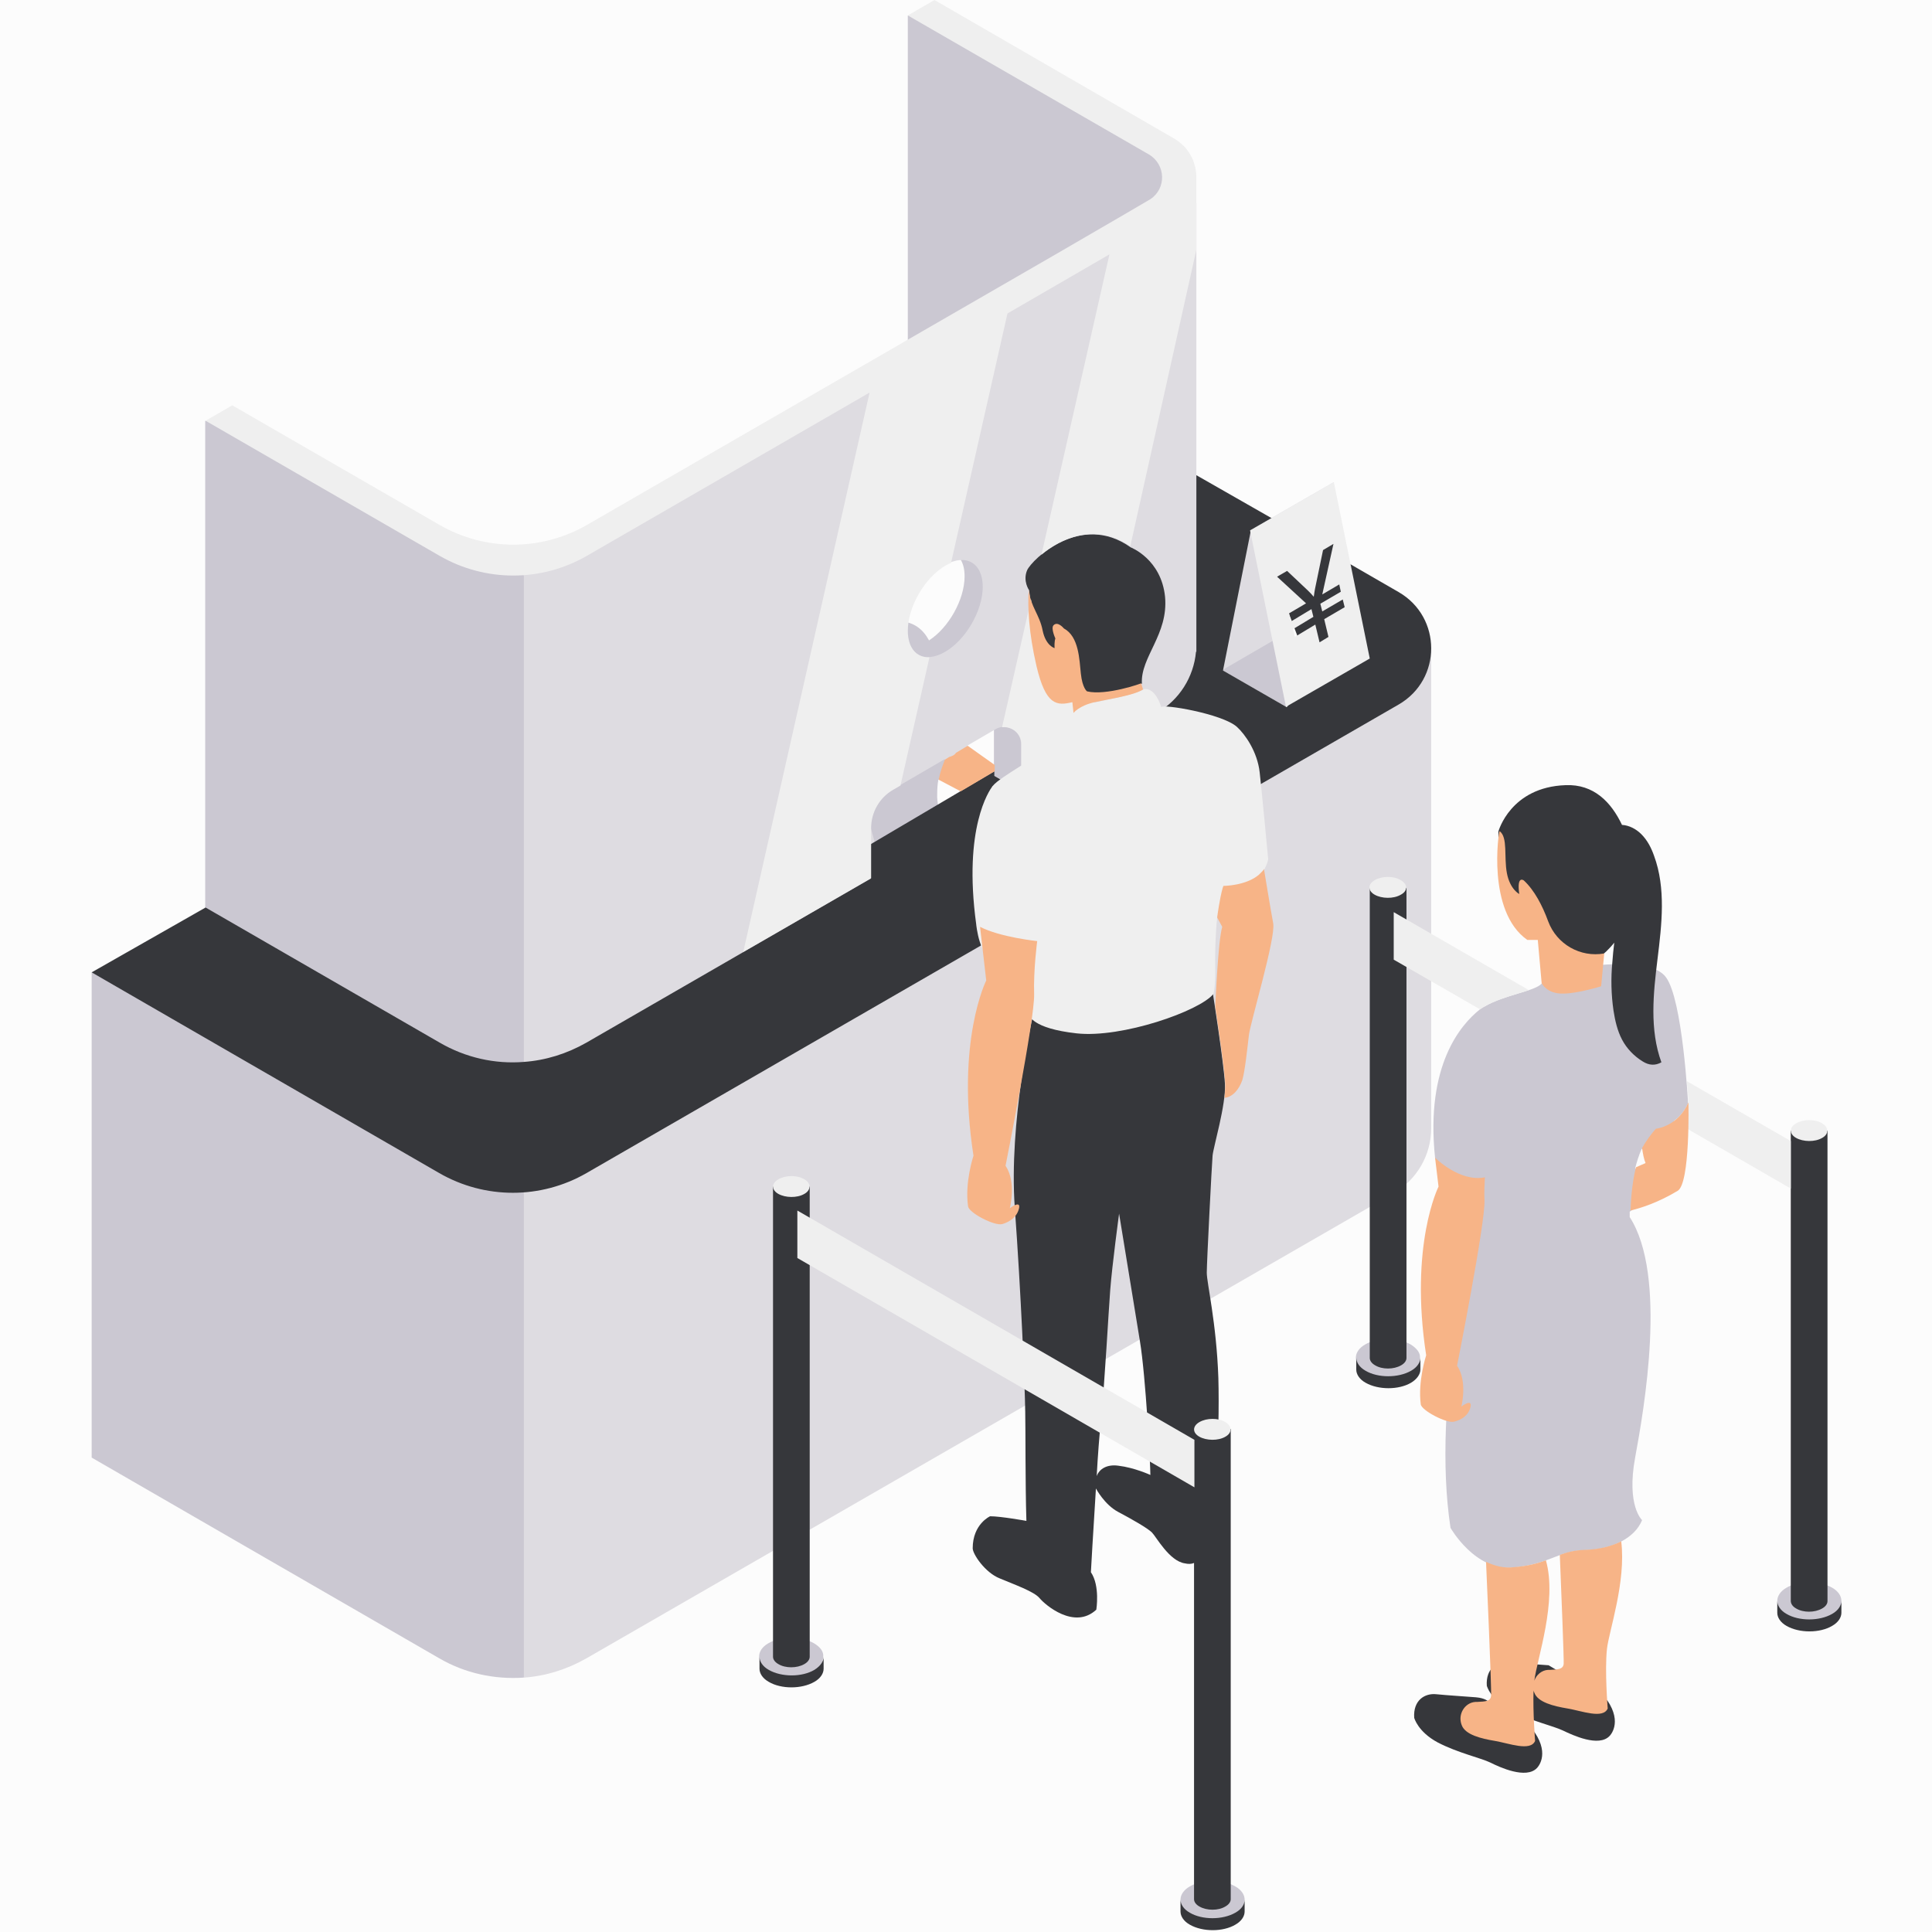 <svg xmlns="http://www.w3.org/2000/svg" xmlns:xlink="http://www.w3.org/1999/xlink" width="500" zoomAndPan="magnify" viewBox="0 0 375 375" height="500" preserveAspectRatio="xMidYMid meet" version="1.0"><defs><clipPath id="10ca47e5c1"><path d="M 17.727 2 L 357.477 2 L 357.477 374 L 17.727 374 Z M 17.727 2 " clip-rule="nonzero"/></clipPath><clipPath id="5ee956ff5f"><path d="M 17.727 92 L 357.477 92 L 357.477 375 L 17.727 375 Z M 17.727 92 " clip-rule="nonzero"/></clipPath></defs><rect x="-37.5" width="450" fill="#ffffff" y="-37.5" height="450" fill-opacity="1"/><rect x="-37.5" width="450" fill="#fcfcfc" y="-37.5" height="450" fill-opacity="1"/><g clip-path="url(#10ca47e5c1)"><path fill="#cbc8d2" d="M 187.152 131.492 C 188.578 135.465 186.102 143.555 186.102 143.555 C 186.102 146.852 188.203 149.102 186.852 149.477 C 186.328 150.824 184.68 151.348 182.129 151.348 C 181.98 152.172 181.906 153.07 181.906 154.27 C 181.754 156.594 184.078 164.984 184.078 164.984 L 153.039 190.609 C 153.039 190.609 154.465 169.105 154.613 164.984 C 154.691 160.863 145.02 155.992 145.02 155.992 C 145.094 139.062 146.441 132.918 147.793 130.746 C 149.141 128.57 154.613 125.051 156.863 123.551 C 159.113 122.055 161.062 120.031 161.062 120.031 C 161.062 120.031 169.086 120.254 174.48 120.555 C 177.555 120.703 179.207 122.277 180.328 124.301 C 184.152 121.828 187.227 116.359 187.227 111.863 C 187.227 110.59 187.004 109.539 186.477 108.641 C 186.18 104.223 197.199 105.27 197.199 108.641 C 197.199 113.285 192.176 126.324 188.203 128.645 C 187.602 129.02 187.004 129.246 186.402 129.395 C 186.703 130.145 186.926 130.82 187.152 131.492 Z M 273.82 260.965 C 271.344 259.539 267.371 259.539 264.973 260.965 C 263.773 261.637 263.172 262.613 263.172 263.512 C 263.172 264.41 263.773 266.883 264.973 267.633 C 267.445 269.055 271.422 269.055 273.82 267.633 C 275.02 266.957 275.617 264.484 275.617 263.512 C 275.695 262.613 275.02 261.715 273.82 260.965 Z M 224.262 28.098 C 219.316 26.223 181.379 2.996 181.379 2.996 L 176.207 2.996 L 176.207 68.105 L 227.637 38.734 C 227.637 38.734 229.211 30.047 224.262 28.098 Z M 17.793 188.734 L 17.793 282.918 L 85.266 321.879 C 90.289 324.801 95.988 326 101.609 325.625 L 159.789 279.996 C 159.789 279.996 131.074 224.477 109.633 217.73 C 108.434 218.258 107.758 218.555 107.758 218.555 C 107.008 218.332 17.793 188.734 17.793 188.734 Z M 188.801 138.238 C 188.5 138.312 188.277 138.461 187.977 138.613 Z M 188.801 138.238 C 190.824 137.711 192.926 139.211 192.926 141.457 L 192.926 150.523 L 198.098 153.52 L 203.121 143.781 L 196.824 134.789 Z M 101.684 205.969 L 130.176 149.625 L 101.684 111.637 C 96.438 108.715 53.629 85.789 48.605 82.867 L 39.832 81.668 L 39.832 183.641 L 81.816 205.969 C 86.84 208.891 104.082 212.188 101.684 205.969 Z M 355.613 308.168 C 353.141 306.742 349.168 306.742 346.766 308.168 C 345.566 308.84 344.969 309.816 344.969 310.715 C 344.969 311.613 345.566 314.16 346.766 314.836 C 349.242 316.258 353.215 316.258 355.613 314.836 C 356.812 314.16 357.414 311.613 357.414 310.715 C 357.414 309.816 356.812 308.84 355.613 308.168 Z M 157.988 318.957 C 155.516 317.531 151.539 317.531 149.141 318.957 C 147.941 319.629 147.344 320.605 147.344 321.504 C 147.344 322.402 147.941 324.426 149.141 325.102 C 151.617 326.523 155.59 326.523 157.988 325.102 C 159.188 324.426 159.789 322.402 159.789 321.504 C 159.863 320.605 159.262 319.707 157.988 318.957 Z M 239.781 366.16 C 237.309 364.734 233.336 364.734 230.938 366.16 C 229.738 366.832 229.137 367.809 229.137 368.707 C 229.137 369.605 229.738 372.004 230.938 372.676 C 233.41 374.102 237.383 374.102 239.781 372.676 C 240.98 372.004 241.582 369.605 241.582 368.707 C 241.582 367.809 240.98 366.832 239.781 366.16 Z M 305.684 187.91 L 299.234 190.91 C 297.961 192.406 291.961 193.082 288.062 195.406 C 288.062 195.406 288.062 195.406 287.988 195.406 C 287.766 195.555 287.613 195.629 287.391 195.777 C 287.316 195.855 287.316 195.855 287.238 195.93 C 283.566 198.852 276.668 206.719 278.543 224.699 C 278.543 224.699 280.793 231.293 285.066 231.445 C 285.141 232.867 286.641 231.668 286.414 233.391 C 286.34 233.84 286.266 234.367 286.266 234.891 C 285.891 241.258 277.793 271.68 281.543 296.555 C 281.543 296.555 286.34 305.02 293.688 304.27 C 301.109 303.52 302.234 301.051 307.559 300.898 C 312.879 300.75 317.305 298.578 318.727 295.055 C 318.727 295.055 315.652 292.281 317.379 282.918 C 319.102 273.551 323.676 247.629 316.328 236.238 C 316.328 236.238 316.328 235.863 316.328 235.191 C 320.004 232.641 320.527 229.422 317.379 226.797 C 317.68 225.523 318.129 224.176 318.652 222.977 C 320.902 224.852 326.148 222.676 327.273 221.777 C 327.273 221.777 326.676 218.406 327.648 214.062 C 327.648 214.062 326.602 194.055 323.375 189.711 C 320.301 185.289 305.684 187.91 305.684 187.91 Z M 237.234 130.07 L 249.605 137.188 L 249.004 122.203 L 242.105 119.43 Z M 237.234 130.07 " fill-opacity="1" fill-rule="nonzero"/></g><path fill="#dedce1" d="M 277.793 125.426 L 277.793 219.008 C 277.793 224.176 275.02 228.973 270.52 231.594 L 113.832 321.879 C 110.008 324.051 105.883 325.324 101.684 325.625 L 101.684 223.949 C 101.684 223.949 104.609 221.629 109.781 217.656 C 125.301 210.316 232.887 156.594 257.926 144.082 L 260.176 138.91 Z M 113.832 209.492 C 110.008 211.664 105.883 211.59 101.684 211.965 L 101.684 111.562 C 101.684 108.641 108.73 105.793 112.48 103.621 L 201.172 53.723 C 202.223 52.672 205.746 50.949 206.871 49.977 C 211.441 46.078 215.492 44.805 220.59 41.734 C 223.289 40.086 225.465 38.812 227.711 36.562 C 228.535 35.812 229.137 33.566 230.035 33.043 L 232.211 39.484 L 232.211 135.84 C 232.211 141.234 229.285 146.254 224.637 149.027 L 198.172 162.887 L 198.172 144.379 C 198.172 141.832 195.398 140.258 193.227 141.535 L 187.828 144.68 L 186.703 149.102 L 183.328 147.379 L 173.281 153.223 C 170.66 154.797 169.008 157.566 169.008 160.641 L 172.684 174.051 Z M 176.059 122.352 C 176.059 126.996 179.355 128.871 183.402 126.547 C 187.453 124.227 190.75 118.531 190.75 113.887 C 190.75 109.242 187.453 107.367 183.402 109.691 C 179.355 112.012 176.059 117.707 176.059 122.352 Z M 244.656 104.895 L 256.875 103.695 L 258.898 93.582 L 242.633 102.945 L 237.234 130.07 L 247.953 123.852 Z M 244.656 104.895 " fill-opacity="1" fill-rule="nonzero"/><g clip-path="url(#5ee956ff5f)"><path fill="#36373b" d="M 159.863 321.578 L 159.863 323.902 C 159.863 324.801 159.262 325.773 158.062 326.449 C 155.59 327.871 151.617 327.871 149.219 326.449 C 148.016 325.773 147.418 324.801 147.418 323.902 L 147.418 321.578 C 147.418 322.477 148.016 323.453 149.219 324.125 C 151.691 325.551 155.664 325.551 158.062 324.125 C 159.262 323.375 159.863 322.477 159.863 321.578 Z M 151.09 230.168 C 151.016 230.246 150.941 230.246 150.867 230.32 L 150.043 230.32 L 150.043 321.578 C 150.043 322.102 150.418 322.629 151.09 323.004 C 152.441 323.824 154.691 323.824 156.113 323.004 C 156.789 322.629 157.164 322.102 157.164 321.578 L 157.164 230.32 L 156.34 230.32 C 156.266 230.246 156.188 230.246 156.113 230.168 C 154.691 229.344 152.441 229.344 151.09 230.168 Z M 348.641 312.211 C 349.992 313.035 352.238 313.035 353.664 312.211 C 354.34 311.84 354.715 311.312 354.715 310.789 L 354.715 219.457 L 353.891 219.457 C 353.812 219.379 353.738 219.379 353.664 219.305 C 352.316 218.48 350.066 218.48 348.641 219.305 C 348.566 219.379 348.492 219.379 348.418 219.457 L 347.59 219.457 L 347.59 310.715 C 347.59 311.312 347.965 311.84 348.641 312.211 Z M 266.922 172.18 C 266.848 172.254 266.773 172.254 266.699 172.328 L 265.871 172.328 L 265.871 263.586 C 265.871 264.109 266.246 264.637 266.922 265.012 C 268.273 265.836 270.52 265.836 271.945 265.012 C 272.621 264.637 272.996 264.109 272.996 263.586 L 272.996 172.328 L 272.172 172.328 C 272.094 172.254 272.02 172.254 271.945 172.18 C 270.52 171.355 268.273 171.355 266.922 172.18 Z M 203.496 129.77 C 205.672 132.469 210.168 135.914 210.168 135.914 C 210.168 135.914 219.09 134.715 221.641 132.691 C 221.34 127.523 226.812 123.176 226.137 115.836 C 225.387 108.492 219.465 106.242 219.465 106.242 C 209.793 99.352 200.348 108.566 199.371 110.664 C 198.473 112.762 199.746 114.559 199.746 114.559 C 199.746 114.559 201.246 127.074 203.496 129.77 Z M 271.496 114.934 L 259.949 108.266 L 258.898 103.023 L 256.949 103.547 L 256.949 103.621 L 256.5 103.695 L 253.578 104.52 L 252.828 104.07 L 244.805 104.895 L 254.625 130.82 L 249.754 137.262 L 237.383 130.145 L 242.781 103.023 L 246.906 100.625 L 232.211 92.234 L 232.211 126.473 L 232.137 126.547 C 231.688 131.418 228.91 135.84 224.637 138.312 L 198.172 153.598 L 193 150.598 L 193 149.699 L 169.008 163.859 L 169.008 170.531 L 113.832 202.371 C 110.008 204.547 105.883 205.82 101.684 206.117 C 96.062 206.57 90.363 205.293 85.34 202.371 L 39.906 176.148 L 17.793 188.734 L 85.266 227.699 C 94.113 232.793 104.984 232.793 113.832 227.699 L 271.496 136.738 C 279.891 131.867 279.891 119.805 271.496 114.934 Z M 229.961 303.445 C 226.961 302.996 224.414 298.277 223.59 297.453 C 222.766 296.629 219.766 294.906 217.066 293.48 C 214.367 292.059 212.719 288.91 212.719 288.91 C 212.191 297.078 211.742 305.168 211.742 305.168 C 213.543 307.793 212.793 312.438 212.793 312.438 C 208.52 316.41 202.82 311.465 201.773 310.191 C 200.723 308.918 196.898 307.566 194.051 306.367 C 191.199 305.246 188.801 301.648 188.801 300.523 C 188.801 295.805 192.176 294.305 192.176 294.305 C 194.273 294.305 199.223 295.203 199.223 295.203 C 198.996 287.863 199.074 277.672 198.996 274 C 198.922 268.68 198.172 251 196.973 234.441 C 195.773 217.883 200.348 197.801 200.348 197.801 L 235.434 192.934 C 235.434 192.934 237.535 206.344 237.758 210.391 C 237.984 214.438 235.508 222.602 235.359 224.324 C 235.211 226.051 234.234 245.004 234.234 247.027 C 234.234 249.051 236.109 256.691 236.484 267.484 C 236.559 270.254 236.559 273.477 236.484 276.773 C 237.008 276.848 237.457 276.996 237.832 277.223 C 237.91 277.297 237.984 277.297 238.059 277.371 L 238.883 277.371 L 238.883 368.633 C 238.883 369.156 238.508 369.68 237.832 370.055 C 236.484 370.879 234.234 370.879 232.809 370.055 C 232.137 369.68 231.762 369.156 231.762 368.633 L 231.762 303.371 C 231.234 303.598 230.637 303.598 229.961 303.445 Z M 223.289 286.289 C 223.289 284.34 222.391 267.184 221.266 260.363 C 220.141 253.547 217.215 235.562 217.215 235.562 C 217.215 235.562 215.867 245.531 215.492 250.398 C 215.117 255.344 214.516 267.109 213.691 275.801 C 213.391 278.496 213.094 282.391 212.867 286.512 C 213.391 285.09 214.891 284.191 217.066 284.492 C 220.215 284.863 223.289 286.289 223.289 286.289 Z M 321.727 186.113 C 322.551 179.445 323.375 172.402 321.051 166.109 C 320.527 164.609 319.777 163.113 318.578 161.914 C 317.602 160.938 316.254 160.191 314.828 160.113 C 312.73 155.695 309.355 152.172 303.883 152.398 C 293.164 152.773 290.84 161.387 290.84 161.387 C 290.84 161.387 290.688 174.801 293.91 177.422 C 297.137 180.047 302.309 185.363 302.309 185.363 C 302.309 185.363 307.707 186.488 311.156 185.215 C 311.156 185.215 312.129 184.465 313.328 182.969 C 313.18 184.242 313.031 185.516 312.953 186.789 C 312.656 189.934 312.73 193.082 313.18 196.152 C 313.48 198.102 313.93 200.051 314.828 201.773 C 315.73 203.496 317.152 204.996 318.879 206.043 C 320.078 206.793 321.277 206.867 322.477 206.195 C 320.152 199.824 320.902 192.781 321.727 186.113 Z M 300.586 323.227 C 298.859 323.078 295.035 322.852 292.863 322.629 C 290.688 322.402 288.363 323.75 288.59 327.199 C 288.59 327.199 289.266 329.895 293.164 331.992 C 297.062 334.016 301.484 334.988 303.359 335.891 C 305.234 336.789 310.332 339.188 312.43 336.938 C 312.43 336.938 314.98 334.465 311.98 330.047 Z M 239.781 371.254 C 237.309 372.676 233.336 372.676 230.938 371.254 C 229.738 370.578 229.137 369.605 229.137 368.707 L 229.137 371.027 C 229.137 371.93 229.738 372.902 230.938 373.578 C 233.41 375 237.383 375 239.781 373.578 C 240.98 372.902 241.582 371.93 241.582 371.027 L 241.582 368.707 C 241.582 369.68 240.98 370.578 239.781 371.254 Z M 355.613 313.262 C 353.141 314.684 349.168 314.684 346.766 313.262 C 345.566 312.586 344.969 311.613 344.969 310.715 L 344.969 313.035 C 344.969 313.938 345.566 314.91 346.766 315.586 C 349.242 317.008 353.215 317.008 355.613 315.586 C 356.812 314.91 357.414 313.938 357.414 313.035 L 357.414 310.715 C 357.414 311.613 356.812 312.586 355.613 313.262 Z M 288.891 330.27 C 288.891 330.27 288.289 329.594 286.488 329.445 C 284.766 329.297 280.941 329.07 278.77 328.848 C 276.594 328.621 274.27 329.969 274.496 333.418 C 274.496 333.418 275.168 336.113 279.066 338.211 C 282.965 340.234 287.391 341.207 289.266 342.109 C 291.062 343.008 296.234 345.406 298.336 343.156 C 298.336 343.156 300.883 340.684 297.887 336.266 C 294.887 331.77 288.891 330.27 288.891 330.27 Z M 275.695 265.836 L 275.695 263.512 C 275.695 264.41 275.094 265.383 273.895 266.059 C 271.422 267.484 267.445 267.484 265.047 266.059 C 263.848 265.383 263.25 264.41 263.25 263.512 L 263.25 265.836 C 263.25 266.734 263.848 267.707 265.047 268.383 C 267.523 269.805 271.496 269.805 273.895 268.383 C 275.02 267.707 275.695 266.734 275.695 265.836 Z M 275.695 265.836 " fill-opacity="1" fill-rule="nonzero"/></g><path fill="#efefef" d="M 270.52 177.047 L 296.762 192.184 C 294.137 193.082 290.09 193.98 287.391 195.855 C 287.391 195.855 287.391 195.93 287.316 195.93 L 270.52 186.266 Z M 327.723 213.984 C 326.973 215.711 325.926 216.832 324.875 217.582 L 347.59 230.695 L 347.59 221.477 L 327.426 209.863 C 327.648 212.336 327.723 213.984 327.723 213.984 Z M 271.871 170.828 C 270.52 170.004 268.273 170.004 266.848 170.828 C 265.422 171.652 265.496 172.926 266.848 173.676 C 268.195 174.426 270.445 174.5 271.871 173.676 C 273.293 172.926 273.293 171.652 271.871 170.828 Z M 353.664 218.031 C 352.316 217.207 350.066 217.207 348.641 218.031 C 347.219 218.855 347.293 220.129 348.641 220.879 C 349.992 221.629 352.238 221.703 353.664 220.879 C 355.016 220.129 355.016 218.855 353.664 218.031 Z M 232.211 34.465 C 232.211 31.469 230.785 28.547 227.785 26.824 L 181.379 0 L 176.207 2.996 L 222.988 29.969 C 226.289 31.918 226.438 36.562 223.289 38.66 L 218.039 41.734 L 205.145 49.227 L 113.906 101.898 C 105.059 106.992 94.188 106.992 85.34 101.898 L 45.082 78.672 L 39.906 81.668 L 85.34 107.891 C 94.188 112.988 105.059 112.988 113.906 107.891 L 168.785 76.199 L 144.27 184.766 L 169.086 170.453 L 169.086 160.715 C 169.086 157.641 170.734 154.797 173.359 153.297 L 174.781 152.473 L 180.406 127.598 C 177.93 127.672 176.207 125.801 176.207 122.426 C 176.207 117.781 179.504 112.09 183.555 109.766 C 183.93 109.539 184.305 109.391 184.602 109.242 L 195.551 60.84 L 215.34 49.375 L 202.148 107.668 C 205.746 104.672 212.492 101.297 219.391 106.02 L 232.211 48.477 Z M 244.504 149.926 C 244.957 153.973 246.156 166.785 246.156 166.785 C 245.105 172.027 236.484 175.773 236.258 178.023 C 235.883 181.691 235.809 185.59 235.883 187.91 C 235.957 191.734 235.508 192.934 235.508 192.934 C 232.887 196.23 217.742 201.547 208.969 200.574 C 200.199 199.602 199.824 197.055 199.824 197.055 C 199.824 197.055 195.098 193.758 193.301 186.488 C 190.078 186.188 189.477 179.371 189.477 179.371 C 186.926 160.641 192.027 153.445 192.625 152.621 C 192.625 152.621 192.625 152.547 192.699 152.547 C 193.375 151.648 195.773 150.148 198.25 148.578 L 198.25 144.457 C 198.25 142.359 196.375 140.934 194.5 141.16 L 200.121 116.359 C 200.648 119.953 201.922 127.672 203.57 129.695 C 205.746 132.395 210.242 135.84 210.242 135.84 C 210.242 135.84 211.219 135.688 212.645 135.465 L 212.418 136.363 C 214.066 135.988 215.793 135.613 216.617 135.465 C 217.516 135.238 221.039 134.492 222.09 133.742 C 224.188 133.516 225.238 136.664 225.387 137.262 C 225.613 136.59 237.234 138.535 240.082 141.082 C 241.656 142.508 244.055 145.879 244.504 149.926 Z M 156.113 228.895 C 154.766 228.07 152.516 228.07 151.09 228.895 C 149.668 229.719 149.742 230.992 151.09 231.742 C 152.441 232.492 154.691 232.566 156.113 231.742 C 157.465 230.992 157.465 229.645 156.113 228.895 Z M 237.832 276.023 C 236.484 275.199 234.234 275.199 232.809 276.023 C 231.387 276.848 231.461 278.121 232.809 278.871 C 234.16 279.621 236.41 279.695 237.832 278.871 C 239.184 278.121 239.184 276.848 237.832 276.023 Z M 154.766 244.18 L 231.836 288.688 L 231.836 279.469 L 154.766 234.965 Z M 258.898 93.582 L 265.871 127.82 L 249.605 137.188 L 242.633 102.945 Z M 259.949 113.438 L 256.652 115.383 L 258.824 105.57 L 256.801 106.77 L 255.375 113.66 C 255.152 114.637 255.078 115.383 255 115.836 C 254.703 115.461 254.328 115.086 253.879 114.637 L 249.828 110.812 L 247.879 111.938 L 253.504 117.109 L 250.203 119.055 L 250.578 120.629 L 254.551 118.23 L 254.926 119.73 L 250.953 122.129 L 251.328 123.625 L 255.301 121.23 L 256.125 124.676 L 257.852 123.625 L 257.027 120.18 L 261 117.855 L 260.625 116.359 L 256.652 118.68 L 256.277 117.184 L 260.25 114.859 Z M 259.949 113.438 " fill-opacity="1" fill-rule="nonzero"/><path fill="#f7b487" d="M 247.129 179.223 C 247.656 181.992 242.707 198.402 242.406 200.949 C 242.105 203.496 241.656 207.844 241.133 209.641 C 240.531 211.363 239.332 212.938 237.684 213.086 C 237.758 212.113 237.832 211.289 237.832 210.539 C 237.684 207.543 236.484 199.449 235.883 195.406 C 235.883 195.406 236.41 182.594 237.234 179.895 L 236.258 178.098 C 236.258 177.871 236.785 174.199 237.309 172.402 C 237.383 172.254 237.383 172.102 237.457 171.953 C 237.457 171.953 241.809 171.953 244.355 169.781 C 244.43 169.707 244.43 169.707 244.504 169.629 C 244.582 169.555 244.73 169.406 244.805 169.332 C 244.879 169.254 244.879 169.254 244.957 169.18 C 245.105 169.031 245.254 168.883 245.332 168.656 C 245.332 168.656 246.605 176.449 247.129 179.223 Z M 190.227 179.895 L 191.426 190.309 C 191.426 190.309 185.504 202.074 188.953 224.324 C 188.953 224.324 187.227 229.496 187.902 234.141 C 188.051 235.414 193.074 238.035 194.574 237.586 C 196.074 237.137 197.422 236.164 197.797 234.516 C 198.172 232.867 196 234.516 196 234.516 C 196 234.516 197.348 229.496 195.176 226.273 C 195.176 226.273 200.871 197.652 200.723 193.008 C 200.574 188.285 201.32 182.668 201.32 182.668 C 201.32 182.668 194.125 181.918 190.227 179.895 Z M 210.992 134.191 C 210.992 134.191 210.094 133.59 209.793 130.746 C 209.492 127.973 209.418 123.551 206.496 121.977 C 206.496 121.977 205.297 120.48 204.473 121.379 C 203.945 121.977 204.848 123.926 204.848 123.926 C 204.848 123.926 204.621 124.375 204.695 125.801 C 204.695 125.801 202.973 125.352 202.371 122.352 C 201.773 119.281 200.047 117.781 199.672 114.484 C 199.449 117.934 199.672 122.727 201.172 129.246 C 202.973 136.887 205.07 137.039 208.145 136.289 L 208.371 138.387 C 208.371 138.387 209.418 136.965 212.492 136.289 C 215.566 135.613 219.988 135.016 221.863 133.816 C 221.863 133.816 221.715 133.367 221.488 132.617 C 221.715 132.617 214.668 135.09 210.992 134.191 Z M 296.461 182.441 L 298.484 182.441 L 299.234 190.836 C 299.234 190.836 300.211 192.934 303.434 192.855 C 306.207 192.855 310.781 191.434 310.781 191.434 L 311.379 185.066 C 306.73 185.891 302.16 183.266 300.508 178.848 C 299.387 175.773 297.812 172.777 295.785 170.902 C 295.785 170.902 294.363 169.781 294.887 173.527 C 294.887 173.527 293.086 172.629 292.488 169.48 C 291.887 166.332 292.711 162.512 291.062 161.312 C 290.914 161.312 288.516 176.898 296.461 182.441 Z M 193 148.426 L 187.828 144.754 L 185.578 146.105 C 185.203 146.629 184.754 146.777 184.23 146.93 L 183.402 147.453 C 182.953 148.652 182.504 149.699 182.203 151.348 L 186.477 153.598 L 193.074 149.699 L 193.074 148.426 Z M 285.441 273.027 C 285.738 271.379 283.641 273.027 283.641 273.027 C 283.641 273.027 284.914 268.156 282.816 265.086 C 282.816 265.086 288.289 237.512 288.141 233.016 C 288.062 231.52 288.141 230.02 288.215 228.52 C 283.266 229.496 278.543 224.699 278.543 224.699 L 279.219 230.32 C 279.219 230.32 273.52 241.633 276.82 263.062 C 276.82 263.062 275.168 268.082 275.77 272.578 C 275.918 273.777 280.793 276.324 282.215 275.949 C 283.789 275.574 285.066 274.676 285.441 273.027 Z M 327.723 213.984 C 325.699 218.633 321.5 219.082 321.426 219.082 C 320.676 219.832 319.328 221.703 318.727 222.828 C 318.879 223.949 319.102 225.074 319.402 225.75 L 317.527 226.574 C 316.703 229.945 316.555 233.316 316.477 234.965 C 318.652 234.441 321.875 233.391 325.625 231.145 C 328.098 229.719 327.723 213.984 327.723 213.984 Z M 314.68 299.176 C 312.73 300.148 310.332 300.75 307.633 300.824 C 305.609 300.898 304.184 301.273 302.758 301.797 C 303.059 309.141 303.582 322.254 303.508 323.004 C 303.359 323.977 302.535 324.051 300.734 324.125 C 300.66 324.125 300.586 324.125 300.434 324.125 C 299.234 324.199 298.184 325.102 297.812 326.223 C 298.336 321.953 302.309 310.863 300.059 302.848 C 298.484 303.445 296.535 303.973 293.762 304.195 C 291.812 304.422 290.012 303.895 288.438 303.148 C 288.438 303.148 289.562 328.172 289.414 329.219 C 289.266 330.195 288.438 330.27 286.641 330.344 C 286.566 330.344 286.488 330.344 286.34 330.344 C 284.316 330.496 282.891 332.742 283.715 334.84 C 284.391 336.715 287.465 337.461 290.164 337.91 C 292.863 338.363 297.062 340.012 297.961 337.91 C 297.961 337.91 297.512 332.367 297.66 328.098 C 297.66 328.246 297.734 328.398 297.812 328.547 C 298.484 330.418 301.559 331.168 304.258 331.617 C 306.957 332.066 311.156 333.715 312.055 331.617 C 312.055 331.617 311.457 324.277 311.906 320.078 C 312.281 316.633 315.652 307.043 314.68 299.176 Z M 314.68 299.176 " fill-opacity="1" fill-rule="nonzero"/></svg>